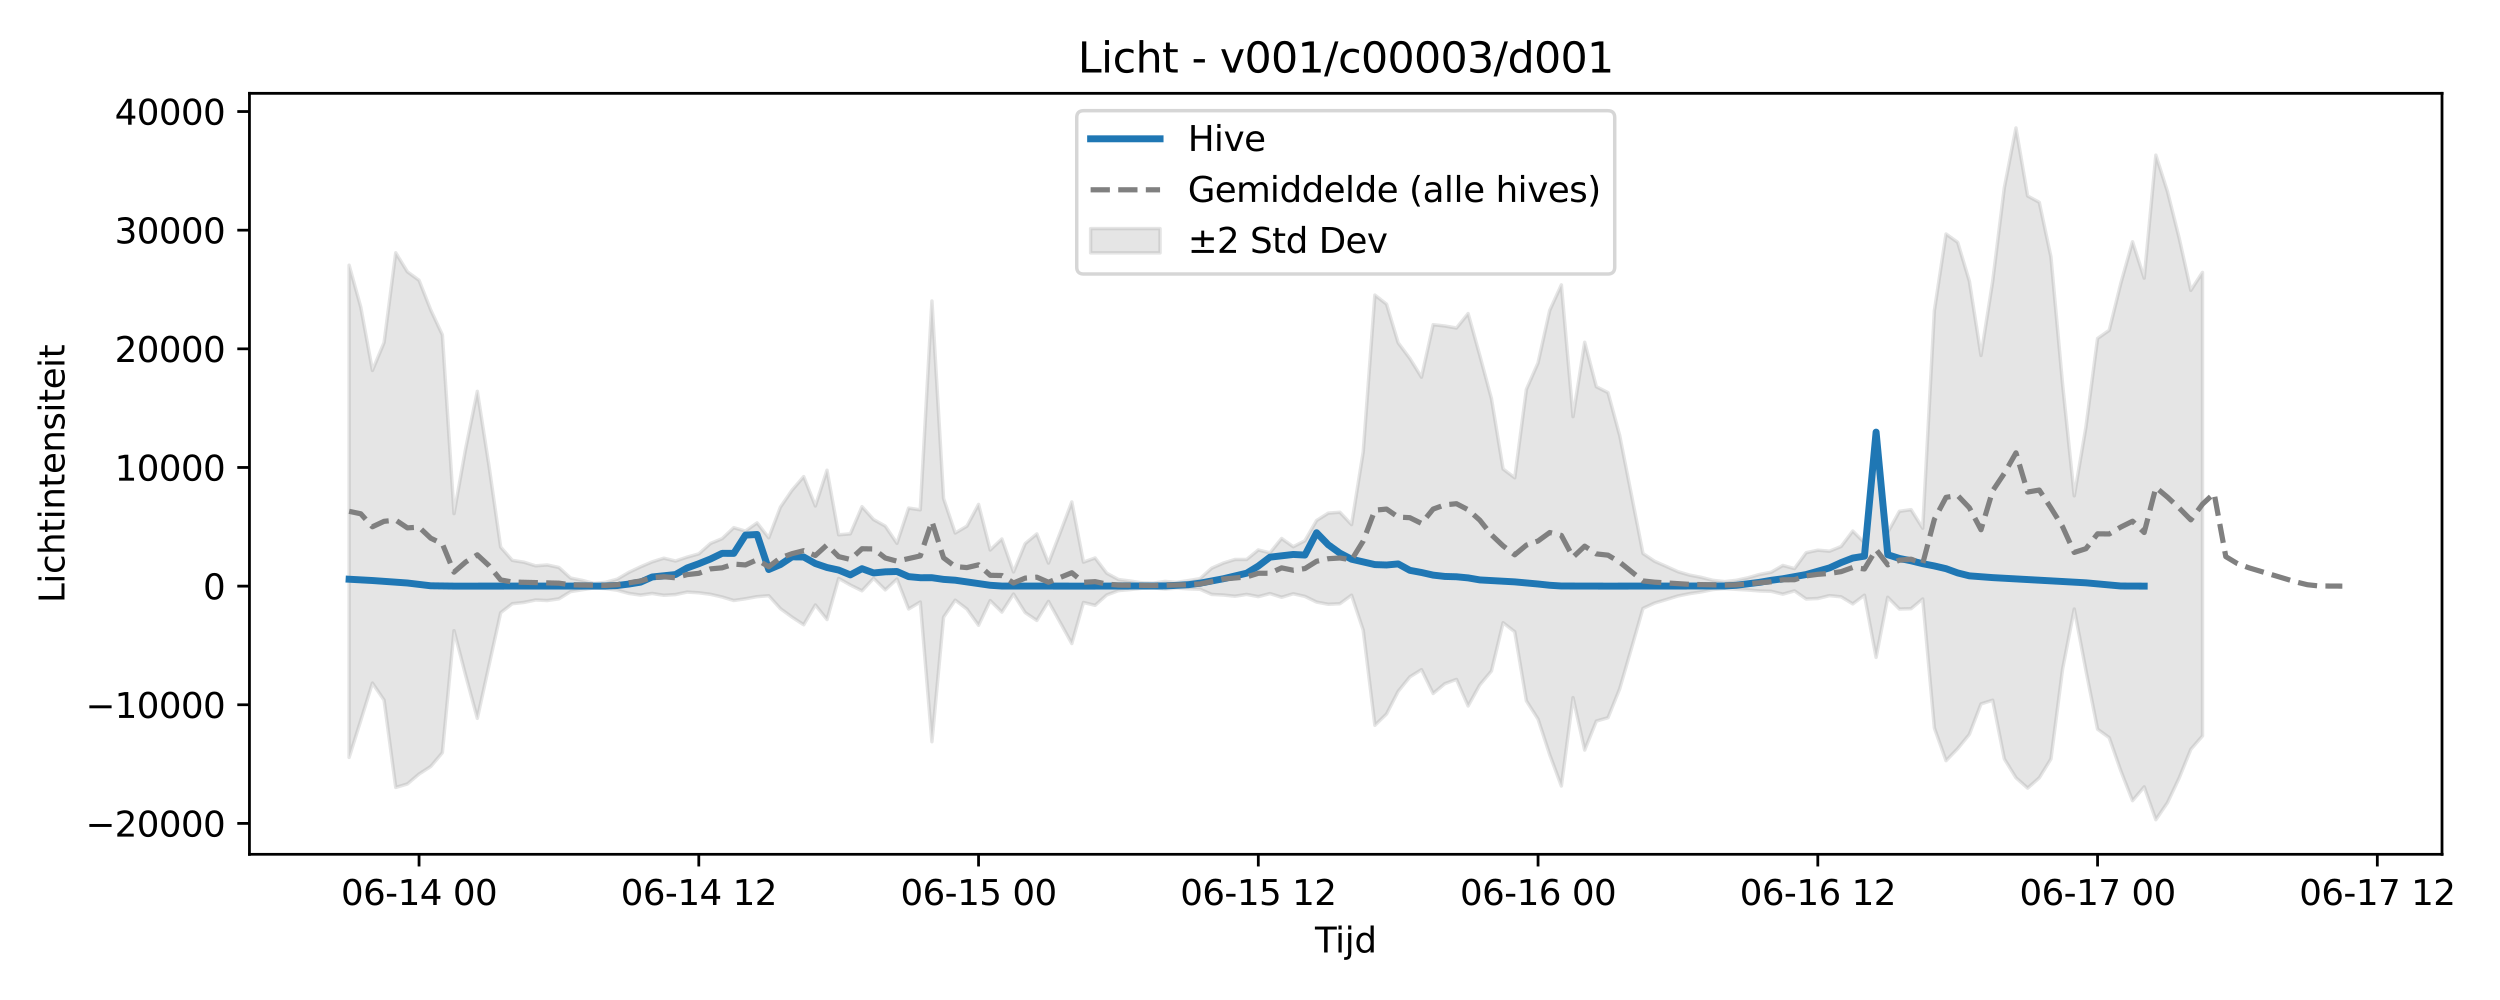 <?xml version="1.0" encoding="utf-8" standalone="no"?>
<!DOCTYPE svg PUBLIC "-//W3C//DTD SVG 1.1//EN"
  "http://www.w3.org/Graphics/SVG/1.1/DTD/svg11.dtd">
<svg xmlns:xlink="http://www.w3.org/1999/xlink" width="720pt" height="288pt" viewBox="0 0 720 288" xmlns="http://www.w3.org/2000/svg" version="1.1">
 <defs>
  <style type="text/css">*{stroke-linejoin: round; stroke-linecap: butt}</style>
 </defs>
 <g id="figure_1">
  <g id="patch_1">
   <path d="M 0 288 
L 720 288 
L 720 0 
L 0 0 
z
" style="fill: #ffffff"/>
  </g>
  <g id="axes_1">
   <g id="patch_2">
    <path d="M 71.84 246.04 
L 703.299 246.04 
L 703.299 26.88 
L 71.84 26.88 
z
" style="fill: #ffffff"/>
   </g>
   <g id="FillBetweenPolyCollection_1">
    <defs>
     <path id="m43c537f6fb" d="M 100.543 -211.62 
L 100.543 -69.861 
L 103.9 -80.513 
L 107.257 -91.273 
L 110.614 -86.37 
L 113.971 -61.217 
L 117.328 -62.223 
L 120.685 -65.077 
L 124.042 -67.25 
L 127.399 -71.212 
L 130.756 -106.373 
L 134.113 -93.468 
L 137.47 -81.125 
L 140.827 -96.358 
L 144.184 -111.532 
L 147.541 -114.137 
L 150.898 -114.496 
L 154.255 -115.208 
L 157.612 -115.042 
L 160.969 -115.535 
L 164.326 -117.62 
L 167.683 -118.155 
L 171.041 -118.686 
L 174.398 -118.492 
L 177.755 -118.012 
L 181.112 -117.095 
L 184.469 -116.61 
L 187.826 -117.082 
L 191.183 -116.559 
L 194.54 -116.765 
L 197.897 -117.484 
L 201.254 -117.279 
L 204.611 -116.839 
L 207.968 -116.068 
L 211.325 -115.056 
L 214.682 -115.552 
L 218.039 -116.162 
L 221.396 -116.434 
L 224.753 -112.716 
L 228.11 -110.261 
L 231.467 -108.065 
L 234.824 -113.762 
L 238.181 -109.57 
L 241.538 -121.41 
L 244.895 -119.507 
L 248.252 -117.844 
L 251.609 -121.451 
L 254.966 -118.106 
L 258.324 -121.234 
L 261.681 -112.611 
L 265.038 -114.618 
L 268.395 -74.378 
L 271.752 -110.25 
L 275.109 -115.155 
L 278.466 -112.595 
L 281.823 -107.914 
L 285.18 -115.03 
L 288.537 -111.712 
L 291.894 -116.92 
L 295.251 -111.573 
L 298.608 -109.309 
L 301.965 -114.801 
L 305.322 -108.74 
L 308.679 -102.659 
L 312.036 -114.487 
L 315.393 -113.664 
L 318.75 -116.665 
L 322.107 -117.897 
L 325.464 -118.2 
L 328.821 -118.581 
L 332.178 -118.687 
L 335.535 -118.357 
L 338.892 -118.63 
L 342.25 -118.407 
L 345.607 -118.287 
L 348.964 -116.803 
L 352.321 -116.635 
L 355.678 -116.285 
L 359.035 -116.811 
L 362.392 -116.166 
L 365.749 -117.049 
L 369.106 -115.983 
L 372.463 -116.992 
L 375.82 -116.238 
L 379.177 -114.603 
L 382.534 -113.967 
L 385.891 -114.124 
L 389.248 -116.587 
L 392.605 -106.515 
L 395.962 -79.109 
L 399.319 -82.362 
L 402.676 -88.894 
L 406.033 -93.043 
L 409.39 -95.142 
L 412.747 -88.27 
L 416.104 -91.09 
L 419.461 -92.335 
L 422.818 -84.683 
L 426.176 -90.737 
L 429.533 -94.744 
L 432.89 -108.651 
L 436.247 -106.047 
L 439.604 -86.151 
L 442.961 -80.887 
L 446.318 -70.666 
L 449.675 -61.631 
L 453.032 -87.084 
L 456.389 -71.981 
L 459.746 -80.326 
L 463.103 -81.302 
L 466.46 -89.608 
L 469.817 -101.139 
L 473.174 -112.784 
L 476.531 -114.318 
L 479.888 -115.324 
L 483.245 -116.359 
L 486.602 -117.036 
L 489.959 -117.527 
L 493.316 -118.218 
L 496.673 -118.494 
L 500.03 -118.268 
L 503.387 -118.079 
L 506.744 -117.798 
L 510.101 -117.703 
L 513.459 -116.878 
L 516.816 -117.828 
L 520.173 -115.484 
L 523.53 -115.628 
L 526.887 -116.454 
L 530.244 -116.121 
L 533.601 -114.074 
L 536.958 -116.587 
L 540.315 -98.667 
L 543.672 -115.979 
L 547.029 -112.597 
L 550.386 -112.692 
L 553.743 -115.501 
L 557.1 -78.341 
L 560.457 -68.92 
L 563.814 -72.391 
L 567.171 -76.503 
L 570.528 -85.272 
L 573.885 -86.346 
L 577.242 -69.448 
L 580.599 -64.003 
L 583.956 -61.027 
L 587.313 -63.995 
L 590.67 -69.428 
L 594.027 -95.313 
L 597.385 -112.607 
L 600.742 -94.965 
L 604.099 -77.996 
L 607.456 -75.56 
L 610.813 -65.965 
L 614.17 -57.398 
L 617.527 -61.376 
L 620.884 -51.922 
L 624.241 -56.845 
L 627.598 -63.935 
L 630.955 -72.19 
L 634.312 -76.044 
L 634.312 -209.554 
L 634.312 -209.554 
L 630.955 -204.375 
L 627.598 -219.443 
L 624.241 -232.795 
L 620.884 -243.323 
L 617.527 -207.906 
L 614.17 -218.376 
L 610.813 -206.476 
L 607.456 -192.883 
L 604.099 -190.521 
L 600.742 -164.98 
L 597.385 -145.197 
L 594.027 -177.292 
L 590.67 -214.006 
L 587.313 -229.735 
L 583.956 -231.558 
L 580.599 -251.158 
L 577.242 -233.904 
L 573.885 -206.949 
L 570.528 -185.611 
L 567.171 -207.057 
L 563.814 -218.211 
L 560.457 -220.609 
L 557.1 -198.549 
L 553.743 -135.871 
L 550.386 -141.226 
L 547.029 -140.741 
L 543.672 -134.667 
L 540.315 -160.769 
L 536.958 -131.689 
L 533.601 -135.063 
L 530.244 -130.611 
L 526.887 -129.257 
L 523.53 -129.551 
L 520.173 -128.822 
L 516.816 -124.25 
L 513.459 -125.152 
L 510.101 -123.2 
L 506.744 -122.559 
L 503.387 -121.594 
L 500.03 -120.87 
L 496.673 -120.494 
L 493.316 -120.869 
L 489.959 -121.724 
L 486.602 -122.374 
L 483.245 -123.36 
L 479.888 -124.877 
L 476.531 -126.352 
L 473.174 -128.601 
L 469.817 -145.674 
L 466.46 -162.605 
L 463.103 -174.928 
L 459.746 -176.627 
L 456.389 -189.43 
L 453.032 -167.997 
L 449.675 -205.956 
L 446.318 -198.613 
L 442.961 -183.508 
L 439.604 -175.869 
L 436.247 -150.389 
L 432.89 -152.933 
L 429.533 -173.211 
L 426.176 -185.658 
L 422.818 -197.7 
L 419.461 -193.532 
L 416.104 -194.117 
L 412.747 -194.499 
L 409.39 -179.364 
L 406.033 -184.769 
L 402.676 -189.268 
L 399.319 -200.409 
L 395.962 -203.023 
L 392.605 -157.842 
L 389.248 -136.916 
L 385.891 -140.475 
L 382.534 -140.217 
L 379.177 -138.1 
L 375.82 -132.276 
L 372.463 -130.544 
L 369.106 -132.926 
L 365.749 -128.777 
L 362.392 -129.619 
L 359.035 -126.873 
L 355.678 -126.873 
L 352.321 -125.84 
L 348.964 -124.367 
L 345.607 -121.353 
L 342.25 -120.795 
L 338.892 -120.29 
L 335.535 -120.551 
L 332.178 -120.069 
L 328.821 -120.153 
L 325.464 -120.669 
L 322.107 -121.104 
L 318.75 -122.91 
L 315.393 -127.311 
L 312.036 -126.105 
L 308.679 -143.445 
L 305.322 -134.554 
L 301.965 -125.829 
L 298.608 -134.235 
L 295.251 -131.439 
L 291.894 -123.272 
L 288.537 -132.784 
L 285.18 -129.601 
L 281.823 -142.739 
L 278.466 -136.473 
L 275.109 -134.488 
L 271.752 -144.431 
L 268.395 -201.32 
L 265.038 -141.171 
L 261.681 -141.674 
L 258.324 -131.524 
L 254.966 -136.486 
L 251.609 -138.359 
L 248.252 -142.077 
L 244.895 -134.256 
L 241.538 -133.977 
L 238.181 -152.573 
L 234.824 -142.286 
L 231.467 -150.743 
L 228.11 -146.834 
L 224.753 -141.931 
L 221.396 -133.119 
L 218.039 -137.416 
L 214.682 -135.043 
L 211.325 -136.033 
L 207.968 -132.862 
L 204.611 -131.481 
L 201.254 -128.49 
L 197.897 -127.55 
L 194.54 -126.428 
L 191.183 -127.236 
L 187.826 -126.19 
L 184.469 -124.753 
L 181.112 -123.166 
L 177.755 -121.198 
L 174.398 -120.301 
L 171.041 -119.973 
L 167.683 -120.855 
L 164.326 -121.525 
L 160.969 -124.567 
L 157.612 -125.29 
L 154.255 -125.047 
L 150.898 -126.09 
L 147.541 -126.617 
L 144.184 -130.446 
L 140.827 -153.831 
L 137.47 -175.294 
L 134.113 -158.822 
L 130.756 -140.078 
L 127.399 -191.568 
L 124.042 -198.759 
L 120.685 -207.275 
L 117.328 -209.727 
L 113.971 -215.197 
L 110.614 -189.35 
L 107.257 -181.314 
L 103.9 -199.551 
L 100.543 -211.62 
z
" style="stroke: #808080; stroke-opacity: 0.2"/>
    </defs>
    <g clip-path="url(#pdf455985de)">
     <use xlink:href="#m43c537f6fb" x="0" y="288" style="fill: #808080; fill-opacity: 0.2; stroke: #808080; stroke-opacity: 0.2"/>
    </g>
   </g>
   <g id="matplotlib.axis_1">
    <g id="xtick_1">
     <g id="line2d_1">
      <defs>
       <path id="mdd5bb77365" d="M 0 0 
L 0 3.5 
" style="stroke: #000000; stroke-width: 0.8"/>
      </defs>
      <g>
       <use xlink:href="#mdd5bb77365" x="120.685" y="246.04" style="stroke: #000000; stroke-width: 0.8"/>
      </g>
     </g>
     <g id="text_1">
      <!-- 06-14 00 -->
      <g transform="translate(98.204 260.638) scale(0.1 -0.1)">
       <defs>
        <path id="DejaVuSans-30" d="M 2034 4250 
Q 1547 4250 1301 3770 
Q 1056 3291 1056 2328 
Q 1056 1369 1301 889 
Q 1547 409 2034 409 
Q 2525 409 2770 889 
Q 3016 1369 3016 2328 
Q 3016 3291 2770 3770 
Q 2525 4250 2034 4250 
z
M 2034 4750 
Q 2819 4750 3233 4129 
Q 3647 3509 3647 2328 
Q 3647 1150 3233 529 
Q 2819 -91 2034 -91 
Q 1250 -91 836 529 
Q 422 1150 422 2328 
Q 422 3509 836 4129 
Q 1250 4750 2034 4750 
z
" transform="scale(0.016)"/>
        <path id="DejaVuSans-36" d="M 2113 2584 
Q 1688 2584 1439 2293 
Q 1191 2003 1191 1497 
Q 1191 994 1439 701 
Q 1688 409 2113 409 
Q 2538 409 2786 701 
Q 3034 994 3034 1497 
Q 3034 2003 2786 2293 
Q 2538 2584 2113 2584 
z
M 3366 4563 
L 3366 3988 
Q 3128 4100 2886 4159 
Q 2644 4219 2406 4219 
Q 1781 4219 1451 3797 
Q 1122 3375 1075 2522 
Q 1259 2794 1537 2939 
Q 1816 3084 2150 3084 
Q 2853 3084 3261 2657 
Q 3669 2231 3669 1497 
Q 3669 778 3244 343 
Q 2819 -91 2113 -91 
Q 1303 -91 875 529 
Q 447 1150 447 2328 
Q 447 3434 972 4092 
Q 1497 4750 2381 4750 
Q 2619 4750 2861 4703 
Q 3103 4656 3366 4563 
z
" transform="scale(0.016)"/>
        <path id="DejaVuSans-2d" d="M 313 2009 
L 1997 2009 
L 1997 1497 
L 313 1497 
L 313 2009 
z
" transform="scale(0.016)"/>
        <path id="DejaVuSans-31" d="M 794 531 
L 1825 531 
L 1825 4091 
L 703 3866 
L 703 4441 
L 1819 4666 
L 2450 4666 
L 2450 531 
L 3481 531 
L 3481 0 
L 794 0 
L 794 531 
z
" transform="scale(0.016)"/>
        <path id="DejaVuSans-34" d="M 2419 4116 
L 825 1625 
L 2419 1625 
L 2419 4116 
z
M 2253 4666 
L 3047 4666 
L 3047 1625 
L 3713 1625 
L 3713 1100 
L 3047 1100 
L 3047 0 
L 2419 0 
L 2419 1100 
L 313 1100 
L 313 1709 
L 2253 4666 
z
" transform="scale(0.016)"/>
        <path id="DejaVuSans-20" transform="scale(0.016)"/>
       </defs>
       <use xlink:href="#DejaVuSans-30"/>
       <use xlink:href="#DejaVuSans-36" transform="translate(63.623 0)"/>
       <use xlink:href="#DejaVuSans-2d" transform="translate(127.246 0)"/>
       <use xlink:href="#DejaVuSans-31" transform="translate(163.33 0)"/>
       <use xlink:href="#DejaVuSans-34" transform="translate(226.953 0)"/>
       <use xlink:href="#DejaVuSans-20" transform="translate(290.576 0)"/>
       <use xlink:href="#DejaVuSans-30" transform="translate(322.363 0)"/>
       <use xlink:href="#DejaVuSans-30" transform="translate(385.986 0)"/>
      </g>
     </g>
    </g>
    <g id="xtick_2">
     <g id="line2d_2">
      <g>
       <use xlink:href="#mdd5bb77365" x="201.254" y="246.04" style="stroke: #000000; stroke-width: 0.8"/>
      </g>
     </g>
     <g id="text_2">
      <!-- 06-14 12 -->
      <g transform="translate(178.773 260.638) scale(0.1 -0.1)">
       <defs>
        <path id="DejaVuSans-32" d="M 1228 531 
L 3431 531 
L 3431 0 
L 469 0 
L 469 531 
Q 828 903 1448 1529 
Q 2069 2156 2228 2338 
Q 2531 2678 2651 2914 
Q 2772 3150 2772 3378 
Q 2772 3750 2511 3984 
Q 2250 4219 1831 4219 
Q 1534 4219 1204 4116 
Q 875 4013 500 3803 
L 500 4441 
Q 881 4594 1212 4672 
Q 1544 4750 1819 4750 
Q 2544 4750 2975 4387 
Q 3406 4025 3406 3419 
Q 3406 3131 3298 2873 
Q 3191 2616 2906 2266 
Q 2828 2175 2409 1742 
Q 1991 1309 1228 531 
z
" transform="scale(0.016)"/>
       </defs>
       <use xlink:href="#DejaVuSans-30"/>
       <use xlink:href="#DejaVuSans-36" transform="translate(63.623 0)"/>
       <use xlink:href="#DejaVuSans-2d" transform="translate(127.246 0)"/>
       <use xlink:href="#DejaVuSans-31" transform="translate(163.33 0)"/>
       <use xlink:href="#DejaVuSans-34" transform="translate(226.953 0)"/>
       <use xlink:href="#DejaVuSans-20" transform="translate(290.576 0)"/>
       <use xlink:href="#DejaVuSans-31" transform="translate(322.363 0)"/>
       <use xlink:href="#DejaVuSans-32" transform="translate(385.986 0)"/>
      </g>
     </g>
    </g>
    <g id="xtick_3">
     <g id="line2d_3">
      <g>
       <use xlink:href="#mdd5bb77365" x="281.823" y="246.04" style="stroke: #000000; stroke-width: 0.8"/>
      </g>
     </g>
     <g id="text_3">
      <!-- 06-15 00 -->
      <g transform="translate(259.342 260.638) scale(0.1 -0.1)">
       <defs>
        <path id="DejaVuSans-35" d="M 691 4666 
L 3169 4666 
L 3169 4134 
L 1269 4134 
L 1269 2991 
Q 1406 3038 1543 3061 
Q 1681 3084 1819 3084 
Q 2600 3084 3056 2656 
Q 3513 2228 3513 1497 
Q 3513 744 3044 326 
Q 2575 -91 1722 -91 
Q 1428 -91 1123 -41 
Q 819 9 494 109 
L 494 744 
Q 775 591 1075 516 
Q 1375 441 1709 441 
Q 2250 441 2565 725 
Q 2881 1009 2881 1497 
Q 2881 1984 2565 2268 
Q 2250 2553 1709 2553 
Q 1456 2553 1204 2497 
Q 953 2441 691 2322 
L 691 4666 
z
" transform="scale(0.016)"/>
       </defs>
       <use xlink:href="#DejaVuSans-30"/>
       <use xlink:href="#DejaVuSans-36" transform="translate(63.623 0)"/>
       <use xlink:href="#DejaVuSans-2d" transform="translate(127.246 0)"/>
       <use xlink:href="#DejaVuSans-31" transform="translate(163.33 0)"/>
       <use xlink:href="#DejaVuSans-35" transform="translate(226.953 0)"/>
       <use xlink:href="#DejaVuSans-20" transform="translate(290.576 0)"/>
       <use xlink:href="#DejaVuSans-30" transform="translate(322.363 0)"/>
       <use xlink:href="#DejaVuSans-30" transform="translate(385.986 0)"/>
      </g>
     </g>
    </g>
    <g id="xtick_4">
     <g id="line2d_4">
      <g>
       <use xlink:href="#mdd5bb77365" x="362.392" y="246.04" style="stroke: #000000; stroke-width: 0.8"/>
      </g>
     </g>
     <g id="text_4">
      <!-- 06-15 12 -->
      <g transform="translate(339.911 260.638) scale(0.1 -0.1)">
       <use xlink:href="#DejaVuSans-30"/>
       <use xlink:href="#DejaVuSans-36" transform="translate(63.623 0)"/>
       <use xlink:href="#DejaVuSans-2d" transform="translate(127.246 0)"/>
       <use xlink:href="#DejaVuSans-31" transform="translate(163.33 0)"/>
       <use xlink:href="#DejaVuSans-35" transform="translate(226.953 0)"/>
       <use xlink:href="#DejaVuSans-20" transform="translate(290.576 0)"/>
       <use xlink:href="#DejaVuSans-31" transform="translate(322.363 0)"/>
       <use xlink:href="#DejaVuSans-32" transform="translate(385.986 0)"/>
      </g>
     </g>
    </g>
    <g id="xtick_5">
     <g id="line2d_5">
      <g>
       <use xlink:href="#mdd5bb77365" x="442.961" y="246.04" style="stroke: #000000; stroke-width: 0.8"/>
      </g>
     </g>
     <g id="text_5">
      <!-- 06-16 00 -->
      <g transform="translate(420.48 260.638) scale(0.1 -0.1)">
       <use xlink:href="#DejaVuSans-30"/>
       <use xlink:href="#DejaVuSans-36" transform="translate(63.623 0)"/>
       <use xlink:href="#DejaVuSans-2d" transform="translate(127.246 0)"/>
       <use xlink:href="#DejaVuSans-31" transform="translate(163.33 0)"/>
       <use xlink:href="#DejaVuSans-36" transform="translate(226.953 0)"/>
       <use xlink:href="#DejaVuSans-20" transform="translate(290.576 0)"/>
       <use xlink:href="#DejaVuSans-30" transform="translate(322.363 0)"/>
       <use xlink:href="#DejaVuSans-30" transform="translate(385.986 0)"/>
      </g>
     </g>
    </g>
    <g id="xtick_6">
     <g id="line2d_6">
      <g>
       <use xlink:href="#mdd5bb77365" x="523.53" y="246.04" style="stroke: #000000; stroke-width: 0.8"/>
      </g>
     </g>
     <g id="text_6">
      <!-- 06-16 12 -->
      <g transform="translate(501.049 260.638) scale(0.1 -0.1)">
       <use xlink:href="#DejaVuSans-30"/>
       <use xlink:href="#DejaVuSans-36" transform="translate(63.623 0)"/>
       <use xlink:href="#DejaVuSans-2d" transform="translate(127.246 0)"/>
       <use xlink:href="#DejaVuSans-31" transform="translate(163.33 0)"/>
       <use xlink:href="#DejaVuSans-36" transform="translate(226.953 0)"/>
       <use xlink:href="#DejaVuSans-20" transform="translate(290.576 0)"/>
       <use xlink:href="#DejaVuSans-31" transform="translate(322.363 0)"/>
       <use xlink:href="#DejaVuSans-32" transform="translate(385.986 0)"/>
      </g>
     </g>
    </g>
    <g id="xtick_7">
     <g id="line2d_7">
      <g>
       <use xlink:href="#mdd5bb77365" x="604.099" y="246.04" style="stroke: #000000; stroke-width: 0.8"/>
      </g>
     </g>
     <g id="text_7">
      <!-- 06-17 00 -->
      <g transform="translate(581.618 260.638) scale(0.1 -0.1)">
       <defs>
        <path id="DejaVuSans-37" d="M 525 4666 
L 3525 4666 
L 3525 4397 
L 1831 0 
L 1172 0 
L 2766 4134 
L 525 4134 
L 525 4666 
z
" transform="scale(0.016)"/>
       </defs>
       <use xlink:href="#DejaVuSans-30"/>
       <use xlink:href="#DejaVuSans-36" transform="translate(63.623 0)"/>
       <use xlink:href="#DejaVuSans-2d" transform="translate(127.246 0)"/>
       <use xlink:href="#DejaVuSans-31" transform="translate(163.33 0)"/>
       <use xlink:href="#DejaVuSans-37" transform="translate(226.953 0)"/>
       <use xlink:href="#DejaVuSans-20" transform="translate(290.576 0)"/>
       <use xlink:href="#DejaVuSans-30" transform="translate(322.363 0)"/>
       <use xlink:href="#DejaVuSans-30" transform="translate(385.986 0)"/>
      </g>
     </g>
    </g>
    <g id="xtick_8">
     <g id="line2d_8">
      <g>
       <use xlink:href="#mdd5bb77365" x="684.668" y="246.04" style="stroke: #000000; stroke-width: 0.8"/>
      </g>
     </g>
     <g id="text_8">
      <!-- 06-17 12 -->
      <g transform="translate(662.187 260.638) scale(0.1 -0.1)">
       <use xlink:href="#DejaVuSans-30"/>
       <use xlink:href="#DejaVuSans-36" transform="translate(63.623 0)"/>
       <use xlink:href="#DejaVuSans-2d" transform="translate(127.246 0)"/>
       <use xlink:href="#DejaVuSans-31" transform="translate(163.33 0)"/>
       <use xlink:href="#DejaVuSans-37" transform="translate(226.953 0)"/>
       <use xlink:href="#DejaVuSans-20" transform="translate(290.576 0)"/>
       <use xlink:href="#DejaVuSans-31" transform="translate(322.363 0)"/>
       <use xlink:href="#DejaVuSans-32" transform="translate(385.986 0)"/>
      </g>
     </g>
    </g>
    <g id="text_9">
     <!-- Tijd -->
     <g transform="translate(378.72 274.317) scale(0.1 -0.1)">
      <defs>
       <path id="DejaVuSans-54" d="M -19 4666 
L 3928 4666 
L 3928 4134 
L 2272 4134 
L 2272 0 
L 1638 0 
L 1638 4134 
L -19 4134 
L -19 4666 
z
" transform="scale(0.016)"/>
       <path id="DejaVuSans-69" d="M 603 3500 
L 1178 3500 
L 1178 0 
L 603 0 
L 603 3500 
z
M 603 4863 
L 1178 4863 
L 1178 4134 
L 603 4134 
L 603 4863 
z
" transform="scale(0.016)"/>
       <path id="DejaVuSans-6a" d="M 603 3500 
L 1178 3500 
L 1178 -63 
Q 1178 -731 923 -1031 
Q 669 -1331 103 -1331 
L -116 -1331 
L -116 -844 
L 38 -844 
Q 366 -844 484 -692 
Q 603 -541 603 -63 
L 603 3500 
z
M 603 4863 
L 1178 4863 
L 1178 4134 
L 603 4134 
L 603 4863 
z
" transform="scale(0.016)"/>
       <path id="DejaVuSans-64" d="M 2906 2969 
L 2906 4863 
L 3481 4863 
L 3481 0 
L 2906 0 
L 2906 525 
Q 2725 213 2448 61 
Q 2172 -91 1784 -91 
Q 1150 -91 751 415 
Q 353 922 353 1747 
Q 353 2572 751 3078 
Q 1150 3584 1784 3584 
Q 2172 3584 2448 3432 
Q 2725 3281 2906 2969 
z
M 947 1747 
Q 947 1113 1208 752 
Q 1469 391 1925 391 
Q 2381 391 2643 752 
Q 2906 1113 2906 1747 
Q 2906 2381 2643 2742 
Q 2381 3103 1925 3103 
Q 1469 3103 1208 2742 
Q 947 2381 947 1747 
z
" transform="scale(0.016)"/>
      </defs>
      <use xlink:href="#DejaVuSans-54"/>
      <use xlink:href="#DejaVuSans-69" transform="translate(57.959 0)"/>
      <use xlink:href="#DejaVuSans-6a" transform="translate(85.742 0)"/>
      <use xlink:href="#DejaVuSans-64" transform="translate(113.525 0)"/>
     </g>
    </g>
   </g>
   <g id="matplotlib.axis_2">
    <g id="ytick_1">
     <g id="line2d_9">
      <defs>
       <path id="m94ecf4290f" d="M 0 0 
L -3.5 0 
" style="stroke: #000000; stroke-width: 0.8"/>
      </defs>
      <g>
       <use xlink:href="#m94ecf4290f" x="71.84" y="237.143" style="stroke: #000000; stroke-width: 0.8"/>
      </g>
     </g>
     <g id="text_10">
      <!-- −20000 -->
      <g transform="translate(24.648 240.943) scale(0.1 -0.1)">
       <defs>
        <path id="DejaVuSans-2212" d="M 678 2272 
L 4684 2272 
L 4684 1741 
L 678 1741 
L 678 2272 
z
" transform="scale(0.016)"/>
       </defs>
       <use xlink:href="#DejaVuSans-2212"/>
       <use xlink:href="#DejaVuSans-32" transform="translate(83.789 0)"/>
       <use xlink:href="#DejaVuSans-30" transform="translate(147.412 0)"/>
       <use xlink:href="#DejaVuSans-30" transform="translate(211.035 0)"/>
       <use xlink:href="#DejaVuSans-30" transform="translate(274.658 0)"/>
       <use xlink:href="#DejaVuSans-30" transform="translate(338.281 0)"/>
      </g>
     </g>
    </g>
    <g id="ytick_2">
     <g id="line2d_10">
      <g>
       <use xlink:href="#m94ecf4290f" x="71.84" y="202.973" style="stroke: #000000; stroke-width: 0.8"/>
      </g>
     </g>
     <g id="text_11">
      <!-- −10000 -->
      <g transform="translate(24.648 206.772) scale(0.1 -0.1)">
       <use xlink:href="#DejaVuSans-2212"/>
       <use xlink:href="#DejaVuSans-31" transform="translate(83.789 0)"/>
       <use xlink:href="#DejaVuSans-30" transform="translate(147.412 0)"/>
       <use xlink:href="#DejaVuSans-30" transform="translate(211.035 0)"/>
       <use xlink:href="#DejaVuSans-30" transform="translate(274.658 0)"/>
       <use xlink:href="#DejaVuSans-30" transform="translate(338.281 0)"/>
      </g>
     </g>
    </g>
    <g id="ytick_3">
     <g id="line2d_11">
      <g>
       <use xlink:href="#m94ecf4290f" x="71.84" y="168.802" style="stroke: #000000; stroke-width: 0.8"/>
      </g>
     </g>
     <g id="text_12">
      <!-- 0 -->
      <g transform="translate(58.477 172.601) scale(0.1 -0.1)">
       <use xlink:href="#DejaVuSans-30"/>
      </g>
     </g>
    </g>
    <g id="ytick_4">
     <g id="line2d_12">
      <g>
       <use xlink:href="#m94ecf4290f" x="71.84" y="134.632" style="stroke: #000000; stroke-width: 0.8"/>
      </g>
     </g>
     <g id="text_13">
      <!-- 10000 -->
      <g transform="translate(33.028 138.431) scale(0.1 -0.1)">
       <use xlink:href="#DejaVuSans-31"/>
       <use xlink:href="#DejaVuSans-30" transform="translate(63.623 0)"/>
       <use xlink:href="#DejaVuSans-30" transform="translate(127.246 0)"/>
       <use xlink:href="#DejaVuSans-30" transform="translate(190.869 0)"/>
       <use xlink:href="#DejaVuSans-30" transform="translate(254.492 0)"/>
      </g>
     </g>
    </g>
    <g id="ytick_5">
     <g id="line2d_13">
      <g>
       <use xlink:href="#m94ecf4290f" x="71.84" y="100.461" style="stroke: #000000; stroke-width: 0.8"/>
      </g>
     </g>
     <g id="text_14">
      <!-- 20000 -->
      <g transform="translate(33.028 104.26) scale(0.1 -0.1)">
       <use xlink:href="#DejaVuSans-32"/>
       <use xlink:href="#DejaVuSans-30" transform="translate(63.623 0)"/>
       <use xlink:href="#DejaVuSans-30" transform="translate(127.246 0)"/>
       <use xlink:href="#DejaVuSans-30" transform="translate(190.869 0)"/>
       <use xlink:href="#DejaVuSans-30" transform="translate(254.492 0)"/>
      </g>
     </g>
    </g>
    <g id="ytick_6">
     <g id="line2d_14">
      <g>
       <use xlink:href="#m94ecf4290f" x="71.84" y="66.291" style="stroke: #000000; stroke-width: 0.8"/>
      </g>
     </g>
     <g id="text_15">
      <!-- 30000 -->
      <g transform="translate(33.028 70.09) scale(0.1 -0.1)">
       <defs>
        <path id="DejaVuSans-33" d="M 2597 2516 
Q 3050 2419 3304 2112 
Q 3559 1806 3559 1356 
Q 3559 666 3084 287 
Q 2609 -91 1734 -91 
Q 1441 -91 1130 -33 
Q 819 25 488 141 
L 488 750 
Q 750 597 1062 519 
Q 1375 441 1716 441 
Q 2309 441 2620 675 
Q 2931 909 2931 1356 
Q 2931 1769 2642 2001 
Q 2353 2234 1838 2234 
L 1294 2234 
L 1294 2753 
L 1863 2753 
Q 2328 2753 2575 2939 
Q 2822 3125 2822 3475 
Q 2822 3834 2567 4026 
Q 2313 4219 1838 4219 
Q 1578 4219 1281 4162 
Q 984 4106 628 3988 
L 628 4550 
Q 988 4650 1302 4700 
Q 1616 4750 1894 4750 
Q 2613 4750 3031 4423 
Q 3450 4097 3450 3541 
Q 3450 3153 3228 2886 
Q 3006 2619 2597 2516 
z
" transform="scale(0.016)"/>
       </defs>
       <use xlink:href="#DejaVuSans-33"/>
       <use xlink:href="#DejaVuSans-30" transform="translate(63.623 0)"/>
       <use xlink:href="#DejaVuSans-30" transform="translate(127.246 0)"/>
       <use xlink:href="#DejaVuSans-30" transform="translate(190.869 0)"/>
       <use xlink:href="#DejaVuSans-30" transform="translate(254.492 0)"/>
      </g>
     </g>
    </g>
    <g id="ytick_7">
     <g id="line2d_15">
      <g>
       <use xlink:href="#m94ecf4290f" x="71.84" y="32.12" style="stroke: #000000; stroke-width: 0.8"/>
      </g>
     </g>
     <g id="text_16">
      <!-- 40000 -->
      <g transform="translate(33.028 35.919) scale(0.1 -0.1)">
       <use xlink:href="#DejaVuSans-34"/>
       <use xlink:href="#DejaVuSans-30" transform="translate(63.623 0)"/>
       <use xlink:href="#DejaVuSans-30" transform="translate(127.246 0)"/>
       <use xlink:href="#DejaVuSans-30" transform="translate(190.869 0)"/>
       <use xlink:href="#DejaVuSans-30" transform="translate(254.492 0)"/>
      </g>
     </g>
    </g>
    <g id="text_17">
     <!-- Lichtintensiteit -->
     <g transform="translate(18.568 173.656) rotate(-90) scale(0.1 -0.1)">
      <defs>
       <path id="DejaVuSans-4c" d="M 628 4666 
L 1259 4666 
L 1259 531 
L 3531 531 
L 3531 0 
L 628 0 
L 628 4666 
z
" transform="scale(0.016)"/>
       <path id="DejaVuSans-63" d="M 3122 3366 
L 3122 2828 
Q 2878 2963 2633 3030 
Q 2388 3097 2138 3097 
Q 1578 3097 1268 2742 
Q 959 2388 959 1747 
Q 959 1106 1268 751 
Q 1578 397 2138 397 
Q 2388 397 2633 464 
Q 2878 531 3122 666 
L 3122 134 
Q 2881 22 2623 -34 
Q 2366 -91 2075 -91 
Q 1284 -91 818 406 
Q 353 903 353 1747 
Q 353 2603 823 3093 
Q 1294 3584 2113 3584 
Q 2378 3584 2631 3529 
Q 2884 3475 3122 3366 
z
" transform="scale(0.016)"/>
       <path id="DejaVuSans-68" d="M 3513 2113 
L 3513 0 
L 2938 0 
L 2938 2094 
Q 2938 2591 2744 2837 
Q 2550 3084 2163 3084 
Q 1697 3084 1428 2787 
Q 1159 2491 1159 1978 
L 1159 0 
L 581 0 
L 581 4863 
L 1159 4863 
L 1159 2956 
Q 1366 3272 1645 3428 
Q 1925 3584 2291 3584 
Q 2894 3584 3203 3211 
Q 3513 2838 3513 2113 
z
" transform="scale(0.016)"/>
       <path id="DejaVuSans-74" d="M 1172 4494 
L 1172 3500 
L 2356 3500 
L 2356 3053 
L 1172 3053 
L 1172 1153 
Q 1172 725 1289 603 
Q 1406 481 1766 481 
L 2356 481 
L 2356 0 
L 1766 0 
Q 1100 0 847 248 
Q 594 497 594 1153 
L 594 3053 
L 172 3053 
L 172 3500 
L 594 3500 
L 594 4494 
L 1172 4494 
z
" transform="scale(0.016)"/>
       <path id="DejaVuSans-6e" d="M 3513 2113 
L 3513 0 
L 2938 0 
L 2938 2094 
Q 2938 2591 2744 2837 
Q 2550 3084 2163 3084 
Q 1697 3084 1428 2787 
Q 1159 2491 1159 1978 
L 1159 0 
L 581 0 
L 581 3500 
L 1159 3500 
L 1159 2956 
Q 1366 3272 1645 3428 
Q 1925 3584 2291 3584 
Q 2894 3584 3203 3211 
Q 3513 2838 3513 2113 
z
" transform="scale(0.016)"/>
       <path id="DejaVuSans-65" d="M 3597 1894 
L 3597 1613 
L 953 1613 
Q 991 1019 1311 708 
Q 1631 397 2203 397 
Q 2534 397 2845 478 
Q 3156 559 3463 722 
L 3463 178 
Q 3153 47 2828 -22 
Q 2503 -91 2169 -91 
Q 1331 -91 842 396 
Q 353 884 353 1716 
Q 353 2575 817 3079 
Q 1281 3584 2069 3584 
Q 2775 3584 3186 3129 
Q 3597 2675 3597 1894 
z
M 3022 2063 
Q 3016 2534 2758 2815 
Q 2500 3097 2075 3097 
Q 1594 3097 1305 2825 
Q 1016 2553 972 2059 
L 3022 2063 
z
" transform="scale(0.016)"/>
       <path id="DejaVuSans-73" d="M 2834 3397 
L 2834 2853 
Q 2591 2978 2328 3040 
Q 2066 3103 1784 3103 
Q 1356 3103 1142 2972 
Q 928 2841 928 2578 
Q 928 2378 1081 2264 
Q 1234 2150 1697 2047 
L 1894 2003 
Q 2506 1872 2764 1633 
Q 3022 1394 3022 966 
Q 3022 478 2636 193 
Q 2250 -91 1575 -91 
Q 1294 -91 989 -36 
Q 684 19 347 128 
L 347 722 
Q 666 556 975 473 
Q 1284 391 1588 391 
Q 1994 391 2212 530 
Q 2431 669 2431 922 
Q 2431 1156 2273 1281 
Q 2116 1406 1581 1522 
L 1381 1569 
Q 847 1681 609 1914 
Q 372 2147 372 2553 
Q 372 3047 722 3315 
Q 1072 3584 1716 3584 
Q 2034 3584 2315 3537 
Q 2597 3491 2834 3397 
z
" transform="scale(0.016)"/>
      </defs>
      <use xlink:href="#DejaVuSans-4c"/>
      <use xlink:href="#DejaVuSans-69" transform="translate(55.713 0)"/>
      <use xlink:href="#DejaVuSans-63" transform="translate(83.496 0)"/>
      <use xlink:href="#DejaVuSans-68" transform="translate(138.477 0)"/>
      <use xlink:href="#DejaVuSans-74" transform="translate(201.855 0)"/>
      <use xlink:href="#DejaVuSans-69" transform="translate(241.064 0)"/>
      <use xlink:href="#DejaVuSans-6e" transform="translate(268.848 0)"/>
      <use xlink:href="#DejaVuSans-74" transform="translate(332.227 0)"/>
      <use xlink:href="#DejaVuSans-65" transform="translate(371.436 0)"/>
      <use xlink:href="#DejaVuSans-6e" transform="translate(432.959 0)"/>
      <use xlink:href="#DejaVuSans-73" transform="translate(496.338 0)"/>
      <use xlink:href="#DejaVuSans-69" transform="translate(548.438 0)"/>
      <use xlink:href="#DejaVuSans-74" transform="translate(576.221 0)"/>
      <use xlink:href="#DejaVuSans-65" transform="translate(615.43 0)"/>
      <use xlink:href="#DejaVuSans-69" transform="translate(676.953 0)"/>
      <use xlink:href="#DejaVuSans-74" transform="translate(704.736 0)"/>
     </g>
    </g>
   </g>
   <g id="line2d_16">
    <path d="M 100.543 166.818 
L 107.257 167.19 
L 117.328 167.904 
L 124.042 168.707 
L 130.756 168.802 
L 174.398 168.781 
L 177.755 168.629 
L 181.112 168.21 
L 184.469 167.664 
L 187.826 166.17 
L 194.54 165.469 
L 197.897 163.571 
L 201.254 162.353 
L 204.611 160.994 
L 207.968 159.365 
L 211.325 159.372 
L 214.682 154.118 
L 218.039 153.931 
L 221.396 164.022 
L 224.753 162.596 
L 228.11 160.373 
L 231.467 160.417 
L 234.824 162.303 
L 238.181 163.446 
L 241.538 164.18 
L 244.895 165.567 
L 248.252 163.782 
L 251.609 165.008 
L 254.966 164.689 
L 258.324 164.591 
L 261.681 166.07 
L 265.038 166.38 
L 268.395 166.379 
L 271.752 166.864 
L 275.109 167.1 
L 285.18 168.56 
L 288.537 168.784 
L 312.036 168.802 
L 335.535 168.756 
L 342.25 168.393 
L 345.607 167.954 
L 352.321 166.679 
L 359.035 165.081 
L 362.392 163.022 
L 365.749 160.466 
L 372.463 159.682 
L 375.82 159.857 
L 379.177 153.428 
L 382.534 156.892 
L 385.891 159.309 
L 389.248 161.057 
L 395.962 162.603 
L 399.319 162.717 
L 402.676 162.41 
L 406.033 164.254 
L 409.39 164.878 
L 412.747 165.634 
L 416.104 166.014 
L 419.461 166.11 
L 422.818 166.432 
L 426.176 167.015 
L 436.247 167.58 
L 442.961 168.194 
L 446.318 168.555 
L 449.675 168.77 
L 463.103 168.802 
L 496.673 168.764 
L 500.03 168.561 
L 506.744 167.71 
L 510.101 167.127 
L 513.459 166.679 
L 520.173 165.467 
L 526.887 163.562 
L 530.244 162.021 
L 533.601 160.718 
L 536.958 160.174 
L 540.315 124.454 
L 543.672 159.756 
L 547.029 160.832 
L 550.386 161.51 
L 553.743 162.34 
L 557.1 162.996 
L 560.457 163.781 
L 563.814 165.003 
L 567.171 165.844 
L 573.885 166.351 
L 590.67 167.286 
L 600.742 167.851 
L 610.813 168.772 
L 617.527 168.802 
L 617.527 168.802 
" clip-path="url(#pdf455985de)" style="fill: none; stroke: #1f77b4; stroke-width: 2; stroke-linecap: square"/>
   </g>
   <g id="line2d_17">
    <path d="M 100.543 147.26 
L 103.9 147.968 
L 107.257 151.707 
L 110.614 150.14 
L 113.971 149.793 
L 117.328 152.025 
L 120.685 151.824 
L 124.042 154.995 
L 127.399 156.61 
L 130.756 164.774 
L 134.113 161.855 
L 137.47 159.79 
L 140.827 162.906 
L 144.184 167.011 
L 147.541 167.623 
L 160.969 167.949 
L 164.326 168.428 
L 174.398 168.604 
L 177.755 168.395 
L 184.469 167.319 
L 187.826 166.364 
L 191.183 166.102 
L 194.54 166.404 
L 197.897 165.483 
L 201.254 165.116 
L 204.611 163.84 
L 207.968 163.535 
L 211.325 162.455 
L 214.682 162.702 
L 218.039 161.211 
L 221.396 163.223 
L 224.753 160.676 
L 228.11 159.452 
L 231.467 158.596 
L 234.824 159.976 
L 238.181 156.929 
L 241.538 160.306 
L 244.895 161.119 
L 248.252 158.039 
L 251.609 158.095 
L 254.966 160.704 
L 258.324 161.621 
L 265.038 160.105 
L 268.395 150.151 
L 271.752 160.659 
L 275.109 163.179 
L 278.466 163.466 
L 281.823 162.673 
L 285.18 165.684 
L 288.537 165.752 
L 291.894 167.904 
L 295.251 166.494 
L 298.608 166.228 
L 301.965 167.685 
L 308.679 164.948 
L 312.036 167.704 
L 315.393 167.513 
L 318.75 168.212 
L 322.107 168.499 
L 332.178 168.622 
L 342.25 168.399 
L 345.607 168.18 
L 352.321 166.763 
L 359.035 166.158 
L 362.392 165.108 
L 365.749 165.087 
L 369.106 163.545 
L 372.463 164.232 
L 375.82 163.743 
L 379.177 161.648 
L 382.534 160.908 
L 385.891 160.701 
L 389.248 161.249 
L 392.605 155.822 
L 395.962 146.934 
L 399.319 146.614 
L 402.676 148.919 
L 406.033 149.094 
L 409.39 150.747 
L 412.747 146.616 
L 416.104 145.396 
L 419.461 145.066 
L 422.818 146.808 
L 426.176 149.803 
L 429.533 154.022 
L 432.89 157.208 
L 436.247 159.782 
L 439.604 156.99 
L 442.961 155.803 
L 446.318 153.361 
L 449.675 154.206 
L 453.032 160.459 
L 456.389 157.294 
L 459.746 159.523 
L 463.103 159.885 
L 466.46 161.893 
L 473.174 167.308 
L 476.531 167.665 
L 486.602 168.295 
L 496.673 168.506 
L 500.03 168.431 
L 510.101 167.549 
L 513.459 166.985 
L 516.816 166.961 
L 520.173 165.847 
L 523.53 165.41 
L 526.887 165.144 
L 530.244 164.634 
L 533.601 163.431 
L 536.958 163.862 
L 540.315 158.282 
L 543.672 162.677 
L 547.029 161.331 
L 550.386 161.041 
L 553.743 162.314 
L 557.1 149.555 
L 560.457 143.235 
L 563.814 142.699 
L 567.171 146.22 
L 570.528 152.559 
L 573.885 141.352 
L 577.242 136.324 
L 580.599 130.419 
L 583.956 141.707 
L 587.313 141.135 
L 590.67 146.283 
L 594.027 151.697 
L 597.385 159.098 
L 600.742 158.027 
L 604.099 153.741 
L 607.456 153.778 
L 610.813 151.779 
L 614.17 150.113 
L 617.527 153.359 
L 620.884 140.378 
L 624.241 143.18 
L 627.598 146.311 
L 630.955 149.717 
L 634.312 145.201 
L 637.669 142.074 
L 641.026 160.302 
L 644.383 162.322 
L 647.74 163.54 
L 661.168 167.58 
L 664.525 168.4 
L 667.882 168.761 
L 674.596 168.802 
L 674.596 168.802 
" clip-path="url(#pdf455985de)" style="fill: none; stroke-dasharray: 5.55,2.4; stroke-dashoffset: 0; stroke: #808080; stroke-width: 1.5"/>
   </g>
   <g id="patch_3">
    <path d="M 71.84 246.04 
L 71.84 26.88 
" style="fill: none; stroke: #000000; stroke-width: 0.8; stroke-linejoin: miter; stroke-linecap: square"/>
   </g>
   <g id="patch_4">
    <path d="M 703.299 246.04 
L 703.299 26.88 
" style="fill: none; stroke: #000000; stroke-width: 0.8; stroke-linejoin: miter; stroke-linecap: square"/>
   </g>
   <g id="patch_5">
    <path d="M 71.84 246.04 
L 703.299 246.04 
" style="fill: none; stroke: #000000; stroke-width: 0.8; stroke-linejoin: miter; stroke-linecap: square"/>
   </g>
   <g id="patch_6">
    <path d="M 71.84 26.88 
L 703.299 26.88 
" style="fill: none; stroke: #000000; stroke-width: 0.8; stroke-linejoin: miter; stroke-linecap: square"/>
   </g>
   <g id="text_18">
    <!-- Licht - v001/c00003/d001 -->
    <g transform="translate(310.433 20.88) scale(0.12 -0.12)">
     <defs>
      <path id="DejaVuSans-76" d="M 191 3500 
L 800 3500 
L 1894 563 
L 2988 3500 
L 3597 3500 
L 2284 0 
L 1503 0 
L 191 3500 
z
" transform="scale(0.016)"/>
      <path id="DejaVuSans-2f" d="M 1625 4666 
L 2156 4666 
L 531 -594 
L 0 -594 
L 1625 4666 
z
" transform="scale(0.016)"/>
     </defs>
     <use xlink:href="#DejaVuSans-4c"/>
     <use xlink:href="#DejaVuSans-69" transform="translate(55.713 0)"/>
     <use xlink:href="#DejaVuSans-63" transform="translate(83.496 0)"/>
     <use xlink:href="#DejaVuSans-68" transform="translate(138.477 0)"/>
     <use xlink:href="#DejaVuSans-74" transform="translate(201.855 0)"/>
     <use xlink:href="#DejaVuSans-20" transform="translate(241.064 0)"/>
     <use xlink:href="#DejaVuSans-2d" transform="translate(272.852 0)"/>
     <use xlink:href="#DejaVuSans-20" transform="translate(308.936 0)"/>
     <use xlink:href="#DejaVuSans-76" transform="translate(340.723 0)"/>
     <use xlink:href="#DejaVuSans-30" transform="translate(399.902 0)"/>
     <use xlink:href="#DejaVuSans-30" transform="translate(463.525 0)"/>
     <use xlink:href="#DejaVuSans-31" transform="translate(527.148 0)"/>
     <use xlink:href="#DejaVuSans-2f" transform="translate(590.771 0)"/>
     <use xlink:href="#DejaVuSans-63" transform="translate(624.463 0)"/>
     <use xlink:href="#DejaVuSans-30" transform="translate(679.443 0)"/>
     <use xlink:href="#DejaVuSans-30" transform="translate(743.066 0)"/>
     <use xlink:href="#DejaVuSans-30" transform="translate(806.689 0)"/>
     <use xlink:href="#DejaVuSans-30" transform="translate(870.312 0)"/>
     <use xlink:href="#DejaVuSans-33" transform="translate(933.936 0)"/>
     <use xlink:href="#DejaVuSans-2f" transform="translate(997.559 0)"/>
     <use xlink:href="#DejaVuSans-64" transform="translate(1031.25 0)"/>
     <use xlink:href="#DejaVuSans-30" transform="translate(1094.727 0)"/>
     <use xlink:href="#DejaVuSans-30" transform="translate(1158.35 0)"/>
     <use xlink:href="#DejaVuSans-31" transform="translate(1221.973 0)"/>
    </g>
   </g>
   <g id="legend_1">
    <g id="patch_7">
     <path d="M 312.098 78.914 
L 463.041 78.914 
Q 465.041 78.914 465.041 76.914 
L 465.041 33.88 
Q 465.041 31.88 463.041 31.88 
L 312.098 31.88 
Q 310.098 31.88 310.098 33.88 
L 310.098 76.914 
Q 310.098 78.914 312.098 78.914 
z
" style="fill: #ffffff; opacity: 0.8; stroke: #cccccc; stroke-linejoin: miter"/>
    </g>
    <g id="line2d_18">
     <path d="M 314.098 39.978 
L 324.098 39.978 
L 334.098 39.978 
" style="fill: none; stroke: #1f77b4; stroke-width: 2; stroke-linecap: square"/>
    </g>
    <g id="text_19">
     <!-- Hive -->
     <g transform="translate(342.098 43.478) scale(0.1 -0.1)">
      <defs>
       <path id="DejaVuSans-48" d="M 628 4666 
L 1259 4666 
L 1259 2753 
L 3553 2753 
L 3553 4666 
L 4184 4666 
L 4184 0 
L 3553 0 
L 3553 2222 
L 1259 2222 
L 1259 0 
L 628 0 
L 628 4666 
z
" transform="scale(0.016)"/>
      </defs>
      <use xlink:href="#DejaVuSans-48"/>
      <use xlink:href="#DejaVuSans-69" transform="translate(75.195 0)"/>
      <use xlink:href="#DejaVuSans-76" transform="translate(102.979 0)"/>
      <use xlink:href="#DejaVuSans-65" transform="translate(162.158 0)"/>
     </g>
    </g>
    <g id="line2d_19">
     <path d="M 314.098 54.657 
L 324.098 54.657 
L 334.098 54.657 
" style="fill: none; stroke-dasharray: 5.55,2.4; stroke-dashoffset: 0; stroke: #808080; stroke-width: 1.5"/>
    </g>
    <g id="text_20">
     <!-- Gemiddelde (alle hives) -->
     <g transform="translate(342.098 58.157) scale(0.1 -0.1)">
      <defs>
       <path id="DejaVuSans-47" d="M 3809 666 
L 3809 1919 
L 2778 1919 
L 2778 2438 
L 4434 2438 
L 4434 434 
Q 4069 175 3628 42 
Q 3188 -91 2688 -91 
Q 1594 -91 976 548 
Q 359 1188 359 2328 
Q 359 3472 976 4111 
Q 1594 4750 2688 4750 
Q 3144 4750 3555 4637 
Q 3966 4525 4313 4306 
L 4313 3634 
Q 3963 3931 3569 4081 
Q 3175 4231 2741 4231 
Q 1884 4231 1454 3753 
Q 1025 3275 1025 2328 
Q 1025 1384 1454 906 
Q 1884 428 2741 428 
Q 3075 428 3337 486 
Q 3600 544 3809 666 
z
" transform="scale(0.016)"/>
       <path id="DejaVuSans-6d" d="M 3328 2828 
Q 3544 3216 3844 3400 
Q 4144 3584 4550 3584 
Q 5097 3584 5394 3201 
Q 5691 2819 5691 2113 
L 5691 0 
L 5113 0 
L 5113 2094 
Q 5113 2597 4934 2840 
Q 4756 3084 4391 3084 
Q 3944 3084 3684 2787 
Q 3425 2491 3425 1978 
L 3425 0 
L 2847 0 
L 2847 2094 
Q 2847 2600 2669 2842 
Q 2491 3084 2119 3084 
Q 1678 3084 1418 2786 
Q 1159 2488 1159 1978 
L 1159 0 
L 581 0 
L 581 3500 
L 1159 3500 
L 1159 2956 
Q 1356 3278 1631 3431 
Q 1906 3584 2284 3584 
Q 2666 3584 2933 3390 
Q 3200 3197 3328 2828 
z
" transform="scale(0.016)"/>
       <path id="DejaVuSans-6c" d="M 603 4863 
L 1178 4863 
L 1178 0 
L 603 0 
L 603 4863 
z
" transform="scale(0.016)"/>
       <path id="DejaVuSans-28" d="M 1984 4856 
Q 1566 4138 1362 3434 
Q 1159 2731 1159 2009 
Q 1159 1288 1364 580 
Q 1569 -128 1984 -844 
L 1484 -844 
Q 1016 -109 783 600 
Q 550 1309 550 2009 
Q 550 2706 781 3412 
Q 1013 4119 1484 4856 
L 1984 4856 
z
" transform="scale(0.016)"/>
       <path id="DejaVuSans-61" d="M 2194 1759 
Q 1497 1759 1228 1600 
Q 959 1441 959 1056 
Q 959 750 1161 570 
Q 1363 391 1709 391 
Q 2188 391 2477 730 
Q 2766 1069 2766 1631 
L 2766 1759 
L 2194 1759 
z
M 3341 1997 
L 3341 0 
L 2766 0 
L 2766 531 
Q 2569 213 2275 61 
Q 1981 -91 1556 -91 
Q 1019 -91 701 211 
Q 384 513 384 1019 
Q 384 1609 779 1909 
Q 1175 2209 1959 2209 
L 2766 2209 
L 2766 2266 
Q 2766 2663 2505 2880 
Q 2244 3097 1772 3097 
Q 1472 3097 1187 3025 
Q 903 2953 641 2809 
L 641 3341 
Q 956 3463 1253 3523 
Q 1550 3584 1831 3584 
Q 2591 3584 2966 3190 
Q 3341 2797 3341 1997 
z
" transform="scale(0.016)"/>
       <path id="DejaVuSans-29" d="M 513 4856 
L 1013 4856 
Q 1481 4119 1714 3412 
Q 1947 2706 1947 2009 
Q 1947 1309 1714 600 
Q 1481 -109 1013 -844 
L 513 -844 
Q 928 -128 1133 580 
Q 1338 1288 1338 2009 
Q 1338 2731 1133 3434 
Q 928 4138 513 4856 
z
" transform="scale(0.016)"/>
      </defs>
      <use xlink:href="#DejaVuSans-47"/>
      <use xlink:href="#DejaVuSans-65" transform="translate(77.49 0)"/>
      <use xlink:href="#DejaVuSans-6d" transform="translate(139.014 0)"/>
      <use xlink:href="#DejaVuSans-69" transform="translate(236.426 0)"/>
      <use xlink:href="#DejaVuSans-64" transform="translate(264.209 0)"/>
      <use xlink:href="#DejaVuSans-64" transform="translate(327.686 0)"/>
      <use xlink:href="#DejaVuSans-65" transform="translate(391.162 0)"/>
      <use xlink:href="#DejaVuSans-6c" transform="translate(452.686 0)"/>
      <use xlink:href="#DejaVuSans-64" transform="translate(480.469 0)"/>
      <use xlink:href="#DejaVuSans-65" transform="translate(543.945 0)"/>
      <use xlink:href="#DejaVuSans-20" transform="translate(605.469 0)"/>
      <use xlink:href="#DejaVuSans-28" transform="translate(637.256 0)"/>
      <use xlink:href="#DejaVuSans-61" transform="translate(676.27 0)"/>
      <use xlink:href="#DejaVuSans-6c" transform="translate(737.549 0)"/>
      <use xlink:href="#DejaVuSans-6c" transform="translate(765.332 0)"/>
      <use xlink:href="#DejaVuSans-65" transform="translate(793.115 0)"/>
      <use xlink:href="#DejaVuSans-20" transform="translate(854.639 0)"/>
      <use xlink:href="#DejaVuSans-68" transform="translate(886.426 0)"/>
      <use xlink:href="#DejaVuSans-69" transform="translate(949.805 0)"/>
      <use xlink:href="#DejaVuSans-76" transform="translate(977.588 0)"/>
      <use xlink:href="#DejaVuSans-65" transform="translate(1036.768 0)"/>
      <use xlink:href="#DejaVuSans-73" transform="translate(1098.291 0)"/>
      <use xlink:href="#DejaVuSans-29" transform="translate(1150.391 0)"/>
     </g>
    </g>
    <g id="patch_8">
     <path d="M 314.098 72.835 
L 334.098 72.835 
L 334.098 65.835 
L 314.098 65.835 
z
" style="fill: #808080; fill-opacity: 0.2; stroke: #808080; stroke-opacity: 0.2; stroke-linejoin: miter"/>
    </g>
    <g id="text_21">
     <!-- ±2 Std Dev -->
     <g transform="translate(342.098 72.835) scale(0.1 -0.1)">
      <defs>
       <path id="DejaVuSans-b1" d="M 2944 4013 
L 2944 2803 
L 4684 2803 
L 4684 2272 
L 2944 2272 
L 2944 1063 
L 2419 1063 
L 2419 2272 
L 678 2272 
L 678 2803 
L 2419 2803 
L 2419 4013 
L 2944 4013 
z
M 678 531 
L 4684 531 
L 4684 0 
L 678 0 
L 678 531 
z
" transform="scale(0.016)"/>
       <path id="DejaVuSans-53" d="M 3425 4513 
L 3425 3897 
Q 3066 4069 2747 4153 
Q 2428 4238 2131 4238 
Q 1616 4238 1336 4038 
Q 1056 3838 1056 3469 
Q 1056 3159 1242 3001 
Q 1428 2844 1947 2747 
L 2328 2669 
Q 3034 2534 3370 2195 
Q 3706 1856 3706 1288 
Q 3706 609 3251 259 
Q 2797 -91 1919 -91 
Q 1588 -91 1214 -16 
Q 841 59 441 206 
L 441 856 
Q 825 641 1194 531 
Q 1563 422 1919 422 
Q 2459 422 2753 634 
Q 3047 847 3047 1241 
Q 3047 1584 2836 1778 
Q 2625 1972 2144 2069 
L 1759 2144 
Q 1053 2284 737 2584 
Q 422 2884 422 3419 
Q 422 4038 858 4394 
Q 1294 4750 2059 4750 
Q 2388 4750 2728 4690 
Q 3069 4631 3425 4513 
z
" transform="scale(0.016)"/>
       <path id="DejaVuSans-44" d="M 1259 4147 
L 1259 519 
L 2022 519 
Q 2988 519 3436 956 
Q 3884 1394 3884 2338 
Q 3884 3275 3436 3711 
Q 2988 4147 2022 4147 
L 1259 4147 
z
M 628 4666 
L 1925 4666 
Q 3281 4666 3915 4102 
Q 4550 3538 4550 2338 
Q 4550 1131 3912 565 
Q 3275 0 1925 0 
L 628 0 
L 628 4666 
z
" transform="scale(0.016)"/>
      </defs>
      <use xlink:href="#DejaVuSans-b1"/>
      <use xlink:href="#DejaVuSans-32" transform="translate(83.789 0)"/>
      <use xlink:href="#DejaVuSans-20" transform="translate(147.412 0)"/>
      <use xlink:href="#DejaVuSans-53" transform="translate(179.199 0)"/>
      <use xlink:href="#DejaVuSans-74" transform="translate(242.676 0)"/>
      <use xlink:href="#DejaVuSans-64" transform="translate(281.885 0)"/>
      <use xlink:href="#DejaVuSans-20" transform="translate(345.361 0)"/>
      <use xlink:href="#DejaVuSans-44" transform="translate(377.148 0)"/>
      <use xlink:href="#DejaVuSans-65" transform="translate(454.15 0)"/>
      <use xlink:href="#DejaVuSans-76" transform="translate(515.674 0)"/>
     </g>
    </g>
   </g>
  </g>
 </g>
 <defs>
  <clipPath id="pdf455985de">
   <rect x="71.84" y="26.88" width="631.459" height="219.16"/>
  </clipPath>
 </defs>
</svg>
